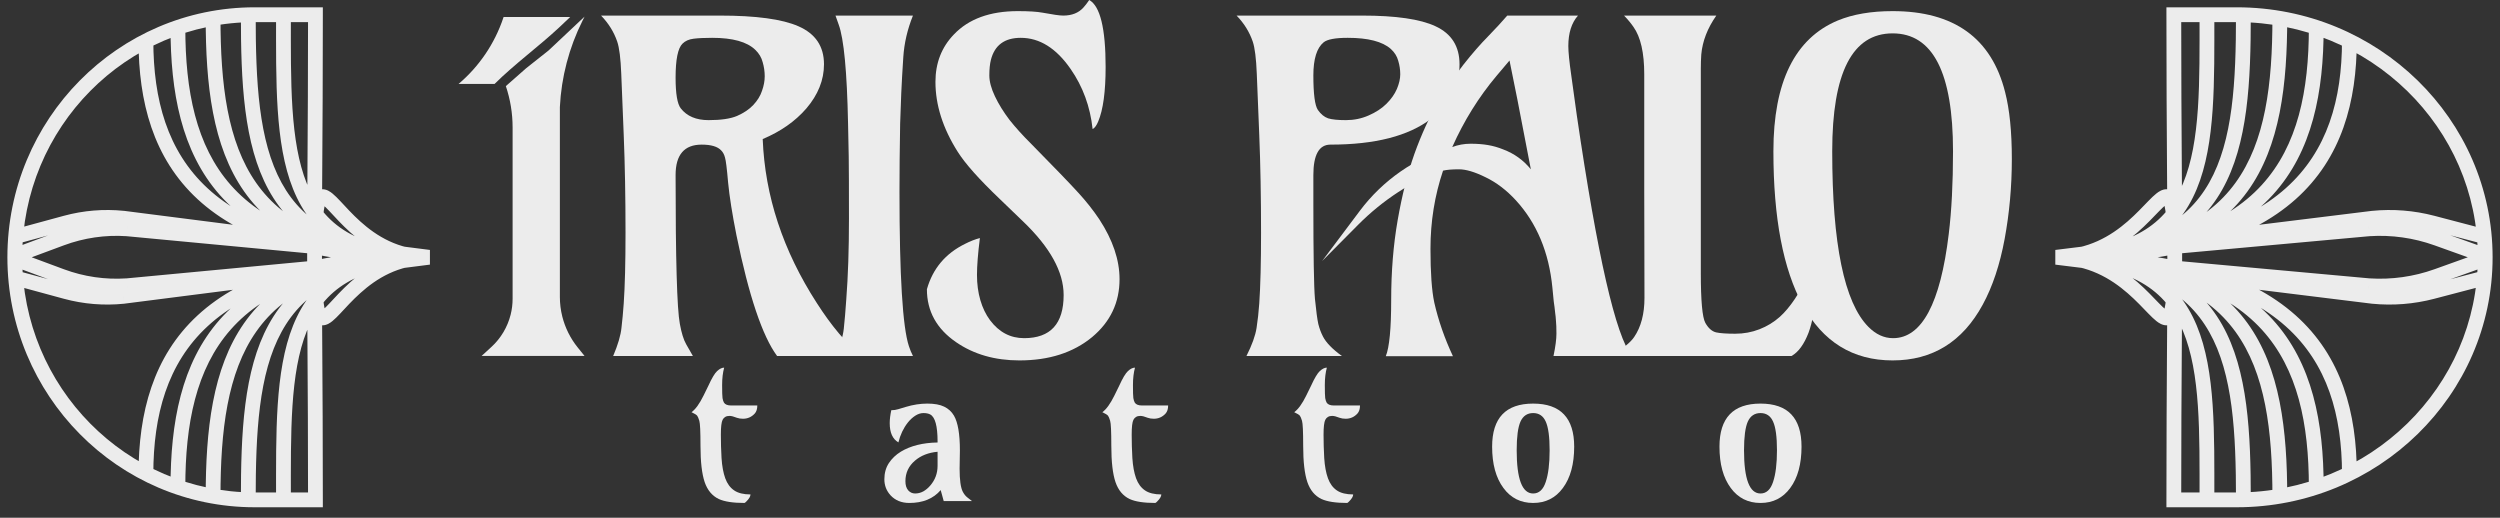 <svg width="169" height="35" viewBox="0 0 169 35" fill="none" xmlns="http://www.w3.org/2000/svg">
<rect x="0" y="0" width="169" height="35" fill="#333333" stroke="none"/>
<path d="M48.954 24.852C48.862 25.181 48.816 25.575 48.816 26.036C48.816 26.492 48.825 26.784 48.842 26.912C48.864 27.04 48.897 27.142 48.941 27.219C49.024 27.347 49.187 27.411 49.428 27.411H51.194C51.194 27.65 51.135 27.833 51.016 27.961C50.801 28.192 50.537 28.307 50.225 28.307C50.072 28.307 49.936 28.285 49.817 28.243C49.602 28.157 49.435 28.115 49.316 28.115C49.198 28.115 49.101 28.138 49.026 28.185C48.952 28.228 48.892 28.292 48.849 28.377C48.77 28.53 48.73 28.865 48.73 29.381C48.73 29.897 48.745 30.426 48.776 30.968C48.811 31.509 48.895 31.964 49.026 32.33C49.158 32.693 49.358 32.966 49.626 33.149C49.894 33.333 50.263 33.424 50.733 33.424C50.733 33.556 50.641 33.714 50.456 33.898C50.408 33.949 50.366 33.983 50.331 34C49.553 34 48.972 33.91 48.585 33.731C48.142 33.518 47.825 33.139 47.636 32.593C47.448 32.038 47.353 31.217 47.353 30.13C47.353 29.179 47.327 28.618 47.274 28.447C47.221 28.273 47.173 28.157 47.129 28.102C47.077 28.038 46.949 27.959 46.747 27.865C47.019 27.665 47.289 27.292 47.557 26.746L47.887 26.074C48.12 25.562 48.317 25.232 48.48 25.082C48.647 24.929 48.805 24.852 48.954 24.852Z" fill="#ECECEC"/>
<path d="M64.889 30.456L64.869 31.684C64.869 32.448 64.942 32.968 65.086 33.245C65.174 33.411 65.278 33.539 65.396 33.629L65.706 33.872H63.795L63.591 33.13C63.095 33.71 62.388 34 61.47 34C60.947 34 60.525 33.829 60.205 33.488C59.924 33.181 59.783 32.819 59.783 32.401C59.783 31.983 59.884 31.618 60.086 31.307C60.293 30.995 60.563 30.738 60.897 30.533C61.555 30.136 62.383 29.929 63.38 29.912V29.842C63.38 28.806 63.215 28.198 62.886 28.019C62.767 27.955 62.614 27.923 62.425 27.923C62.24 27.923 62.056 27.983 61.871 28.102C61.687 28.221 61.52 28.375 61.371 28.562C61.072 28.942 60.859 29.39 60.732 29.906C60.341 29.68 60.145 29.247 60.145 28.607C60.145 28.347 60.181 28.055 60.251 27.731C60.418 27.731 60.576 27.707 60.725 27.66L61.233 27.507C61.729 27.358 62.214 27.283 62.688 27.283C63.163 27.283 63.541 27.351 63.822 27.488C64.107 27.624 64.329 27.827 64.487 28.096C64.755 28.552 64.889 29.339 64.889 30.456ZM61.206 32.529C61.206 32.793 61.268 32.998 61.391 33.143C61.518 33.288 61.676 33.36 61.865 33.36C62.054 33.36 62.236 33.313 62.412 33.22C62.587 33.121 62.745 32.989 62.886 32.823C63.215 32.443 63.38 31.998 63.38 31.486V30.539C62.765 30.595 62.258 30.793 61.858 31.134C61.424 31.501 61.206 31.966 61.206 32.529Z" fill="#ECECEC"/>
<path d="M76.726 24.852C76.634 25.181 76.588 25.575 76.588 26.036C76.588 26.492 76.596 26.784 76.614 26.912C76.636 27.04 76.669 27.142 76.713 27.219C76.796 27.347 76.959 27.411 77.2 27.411H78.966C78.966 27.65 78.906 27.833 78.788 27.961C78.573 28.192 78.309 28.307 77.997 28.307C77.844 28.307 77.707 28.285 77.589 28.243C77.374 28.157 77.207 28.115 77.088 28.115C76.97 28.115 76.873 28.138 76.798 28.185C76.724 28.228 76.664 28.292 76.621 28.377C76.541 28.53 76.502 28.865 76.502 29.381C76.502 29.897 76.517 30.426 76.548 30.968C76.583 31.509 76.667 31.964 76.798 32.33C76.93 32.693 77.13 32.966 77.398 33.149C77.666 33.333 78.035 33.424 78.505 33.424C78.505 33.556 78.412 33.714 78.228 33.898C78.18 33.949 78.138 33.983 78.103 34C77.325 34 76.743 33.91 76.357 33.731C75.913 33.518 75.597 33.139 75.408 32.593C75.219 32.038 75.125 31.217 75.125 30.13C75.125 29.179 75.099 28.618 75.046 28.447C74.993 28.273 74.945 28.157 74.901 28.102C74.848 28.038 74.721 27.959 74.519 27.865C74.791 27.665 75.061 27.292 75.329 26.746L75.659 26.074C75.891 25.562 76.089 25.232 76.252 25.082C76.418 24.929 76.577 24.852 76.726 24.852Z" fill="#ECECEC"/>
<path d="M89.696 24.852C89.604 25.181 89.558 25.575 89.558 26.036C89.558 26.492 89.567 26.784 89.584 26.912C89.606 27.04 89.639 27.142 89.683 27.219C89.766 27.347 89.929 27.411 90.171 27.411H91.936C91.936 27.65 91.877 27.833 91.758 27.961C91.543 28.192 91.279 28.307 90.968 28.307C90.814 28.307 90.678 28.285 90.559 28.243C90.344 28.157 90.177 28.115 90.058 28.115C89.94 28.115 89.843 28.138 89.769 28.185C89.694 28.228 89.635 28.292 89.591 28.377C89.512 28.53 89.472 28.865 89.472 29.381C89.472 29.897 89.487 30.426 89.518 30.968C89.553 31.509 89.637 31.964 89.769 32.33C89.9 32.693 90.1 32.966 90.368 33.149C90.636 33.333 91.005 33.424 91.475 33.424C91.475 33.556 91.383 33.714 91.198 33.898C91.15 33.949 91.108 33.983 91.073 34C90.296 34 89.714 33.91 89.327 33.731C88.884 33.518 88.567 33.139 88.379 32.593C88.19 32.038 88.095 31.217 88.095 30.13C88.095 29.179 88.069 28.618 88.016 28.447C87.963 28.273 87.915 28.157 87.871 28.102C87.819 28.038 87.691 27.959 87.489 27.865C87.761 27.665 88.032 27.292 88.299 26.746L88.629 26.074C88.862 25.562 89.059 25.232 89.222 25.082C89.389 24.929 89.547 24.852 89.696 24.852Z" fill="#ECECEC"/>
<path d="M103.641 27.923C103.246 27.923 102.961 28.115 102.785 28.498C102.614 28.882 102.528 29.528 102.528 30.437C102.528 32.386 102.899 33.36 103.641 33.36C104.037 33.36 104.32 33.1 104.491 32.58C104.667 32.06 104.755 31.345 104.755 30.437C104.755 29.528 104.667 28.882 104.491 28.498C104.32 28.115 104.037 27.923 103.641 27.923ZM100.868 30.194C100.868 28.253 101.792 27.283 103.641 27.283C105.49 27.283 106.415 28.253 106.415 30.194C106.415 31.371 106.16 32.303 105.651 32.989C105.154 33.663 104.485 34 103.641 34C102.798 34 102.128 33.663 101.632 32.989C101.123 32.303 100.868 31.371 100.868 30.194Z" fill="#ECECEC"/>
<path d="M119.01 27.923C118.614 27.923 118.329 28.115 118.153 28.498C117.982 28.882 117.896 29.528 117.896 30.437C117.896 32.386 118.267 33.36 119.01 33.36C119.405 33.36 119.688 33.1 119.859 32.58C120.035 32.06 120.123 31.345 120.123 30.437C120.123 29.528 120.035 28.882 119.859 28.498C119.688 28.115 119.405 27.923 119.01 27.923ZM116.236 30.194C116.236 28.253 117.161 27.283 119.01 27.283C120.859 27.283 121.783 28.253 121.783 30.194C121.783 31.371 121.528 32.303 121.019 32.989C120.523 33.663 119.853 34 119.01 34C118.166 34 117.497 33.663 117 32.989C116.491 32.303 116.236 31.371 116.236 30.194Z" fill="#ECECEC"/>
<path d="M47.431 9.776C46.257 9.776 45.67 10.463 45.67 11.836C45.67 17.531 45.766 20.885 45.958 21.898C46.07 22.509 46.211 22.966 46.383 23.267L46.839 24.064H41.451C41.774 23.302 41.962 22.665 42.012 22.154C42.073 21.642 42.123 21.096 42.164 20.514C42.245 19.331 42.285 17.742 42.285 15.747C42.285 13.33 42.245 11.124 42.164 9.129L41.997 4.993C41.957 3.95 41.865 3.224 41.724 2.812C41.501 2.161 41.137 1.574 40.631 1.053H48.66C51.108 1.053 52.879 1.293 53.972 1.775C55.125 2.276 55.702 3.133 55.702 4.346C55.702 5.409 55.302 6.407 54.503 7.339C53.754 8.202 52.773 8.889 51.559 9.4C51.71 13.25 52.93 16.945 55.216 20.484C56.198 22.018 57.2 23.211 58.221 24.064H52.53C51.538 22.72 50.623 19.998 49.783 15.897C49.5 14.473 49.312 13.29 49.221 12.348C49.14 11.405 49.07 10.839 49.009 10.648C48.958 10.448 48.872 10.287 48.751 10.167C48.508 9.906 48.068 9.776 47.431 9.776ZM50.921 7.099C51.205 6.798 51.402 6.477 51.513 6.136C51.635 5.795 51.695 5.469 51.695 5.159C51.695 4.838 51.65 4.522 51.559 4.211C51.478 3.89 51.311 3.61 51.058 3.369C50.501 2.827 49.53 2.557 48.144 2.557C47.628 2.557 47.208 2.577 46.884 2.617C46.57 2.657 46.322 2.767 46.14 2.948C45.827 3.249 45.67 4.016 45.67 5.249C45.67 6.332 45.786 7.024 46.019 7.324C46.434 7.856 47.061 8.121 47.901 8.121C48.741 8.121 49.383 8.026 49.828 7.836C50.284 7.635 50.648 7.39 50.921 7.099Z" fill="#ECECEC"/>
<path d="M61.715 1.053C61.341 1.985 61.123 2.923 61.063 3.865C61.002 4.798 60.956 5.6 60.926 6.272C60.896 6.943 60.87 7.64 60.85 8.362C60.82 10.047 60.805 11.581 60.805 12.964C60.805 18.639 61.017 22.119 61.442 23.402C61.513 23.622 61.604 23.843 61.715 24.064H56.479C56.793 23.382 56.98 22.765 57.041 22.214C57.101 21.662 57.157 21.006 57.208 20.244C57.329 18.669 57.39 16.855 57.39 14.799C57.39 12.744 57.385 11.34 57.374 10.588C57.364 9.826 57.349 9.084 57.329 8.362C57.258 4.843 57.046 2.607 56.692 1.654L56.479 1.053H61.715Z" fill="#ECECEC"/>
<path d="M66.241 16.093C66.109 17.135 66.044 17.968 66.044 18.589C66.044 19.201 66.12 19.767 66.271 20.289C66.423 20.81 66.641 21.261 66.924 21.642C67.531 22.454 68.3 22.86 69.231 22.86C71.012 22.86 71.902 21.888 71.902 19.943C71.902 18.379 70.986 16.719 69.155 14.965L67.577 13.445C66.19 12.122 65.244 11.059 64.739 10.257C63.737 8.673 63.236 7.099 63.236 5.535C63.236 4.261 63.651 3.193 64.481 2.331C65.482 1.278 66.924 0.752 68.806 0.752C69.545 0.752 70.101 0.787 70.475 0.857C71.174 0.988 71.639 1.053 71.872 1.053C72.459 1.053 72.914 0.872 73.238 0.511C73.359 0.381 73.491 0.211 73.632 0C74.371 0.411 74.74 1.92 74.74 4.527C74.74 6.191 74.573 7.42 74.239 8.212C74.128 8.482 74.002 8.653 73.86 8.723C73.698 7.209 73.202 5.855 72.373 4.662C71.401 3.259 70.278 2.557 69.003 2.557C67.91 2.557 67.238 3.053 66.985 4.046C66.914 4.326 66.879 4.677 66.879 5.098C66.879 5.51 67.005 5.981 67.258 6.512C67.511 7.044 67.84 7.575 68.244 8.106C68.659 8.628 69.135 9.154 69.671 9.686C71.29 11.33 72.362 12.443 72.889 13.024C73.425 13.606 73.9 14.208 74.315 14.829C75.226 16.223 75.681 17.571 75.681 18.875C75.681 20.449 75.064 21.753 73.83 22.785C72.555 23.838 70.916 24.364 68.912 24.364C67.253 24.364 65.826 23.953 64.632 23.131C63.317 22.229 62.659 21.036 62.659 19.552C63.054 18.158 63.914 17.135 65.239 16.484C65.594 16.303 65.927 16.173 66.241 16.093Z" fill="#ECECEC"/>
<path d="M89.937 9.776C89.168 9.776 88.783 10.463 88.783 11.836V13.731C88.783 17.221 88.819 19.376 88.89 20.198C88.971 21.011 89.046 21.577 89.117 21.898C89.198 22.219 89.304 22.505 89.436 22.755C89.648 23.166 90.073 23.602 90.711 24.064H84.261C84.635 23.322 84.863 22.69 84.944 22.169C85.025 21.647 85.085 21.096 85.126 20.514C85.207 19.331 85.247 17.742 85.247 15.747C85.247 13.33 85.207 11.124 85.126 9.129L84.959 4.993C84.918 3.95 84.827 3.224 84.686 2.812C84.463 2.161 84.099 1.574 83.593 1.053H92.077C94.364 1.053 96.018 1.293 97.04 1.775C98.122 2.276 98.664 3.133 98.664 4.346C98.664 5.83 98.021 7.059 96.736 8.031C95.219 9.194 92.952 9.776 89.937 9.776ZM93.716 7.024C94.04 6.703 94.278 6.367 94.429 6.016C94.581 5.655 94.657 5.324 94.657 5.023C94.657 4.712 94.611 4.407 94.52 4.106C94.439 3.805 94.272 3.539 94.019 3.309C93.453 2.807 92.481 2.557 91.106 2.557C90.276 2.557 89.734 2.657 89.481 2.858C89.016 3.239 88.783 3.986 88.783 5.098C88.783 6.352 88.885 7.129 89.087 7.43C89.289 7.72 89.522 7.911 89.785 8.001C90.048 8.081 90.448 8.121 90.984 8.121C91.53 8.121 92.041 8.016 92.517 7.806C93.003 7.595 93.402 7.334 93.716 7.024Z" fill="#ECECEC"/>
<path d="M105.017 24.064C105.149 23.432 105.215 22.931 105.215 22.56C105.215 22.179 105.205 21.893 105.184 21.702C105.174 21.512 105.154 21.311 105.124 21.101C105.103 20.88 105.073 20.64 105.033 20.379C105.002 20.108 104.972 19.797 104.942 19.446C104.709 17.05 103.884 15.08 102.468 13.536C101.84 12.854 101.162 12.338 100.434 11.987C99.705 11.626 99.103 11.445 98.628 11.445C98.162 11.445 97.803 11.475 97.55 11.536C96.984 13.22 96.7 14.98 96.7 16.814C96.7 18.439 96.786 19.652 96.958 20.454C97.232 21.657 97.651 22.865 98.218 24.079H93.68C93.923 23.477 94.044 22.214 94.044 20.289C94.044 18.354 94.191 16.549 94.484 14.874C94.778 13.19 95.157 11.691 95.623 10.377C96.098 9.064 96.624 7.916 97.201 6.933C97.788 5.941 98.37 5.078 98.947 4.346C99.533 3.605 100.085 2.973 100.601 2.451C101.117 1.92 101.547 1.454 101.891 1.053H106.672C106.237 1.544 106.019 2.231 106.019 3.113C106.019 3.514 106.085 4.171 106.216 5.083L106.596 7.821C107.982 17.286 109.222 22.7 110.314 24.064H105.017ZM98.172 9.941C98.567 9.791 98.982 9.716 99.417 9.716C99.852 9.716 100.242 9.746 100.586 9.806C100.94 9.866 101.289 9.966 101.633 10.107C102.372 10.387 102.989 10.834 103.485 11.445C102.989 8.868 102.685 7.294 102.574 6.723L102.043 4.091L101.178 5.114C99.963 6.557 98.962 8.167 98.172 9.941Z" fill="#ECECEC"/>
<path d="M122.276 18.499C122.549 18.89 122.685 19.361 122.685 19.913C122.685 20.464 122.645 20.94 122.564 21.341C122.493 21.742 122.392 22.123 122.261 22.484C121.957 23.276 121.572 23.803 121.107 24.064H108.905C109.704 23.572 110.225 23.146 110.468 22.785C110.933 22.103 111.166 21.221 111.166 20.138C111.156 17.471 111.151 15.06 111.151 12.904V5.023C111.151 3.569 110.908 2.502 110.422 1.82C110.25 1.569 110.038 1.313 109.785 1.053H116.023C115.426 1.905 115.087 2.782 115.006 3.685C114.986 3.986 114.975 4.316 114.975 4.677V18.454C114.975 20.329 115.077 21.452 115.279 21.823C115.481 22.184 115.724 22.399 116.008 22.469C116.291 22.53 116.721 22.56 117.298 22.56C117.874 22.56 118.421 22.459 118.937 22.259C119.453 22.058 119.913 21.778 120.318 21.417C121.006 20.795 121.658 19.822 122.276 18.499Z" fill="#ECECEC"/>
<path d="M127.971 22.86C129.914 22.86 131.169 20.514 131.735 15.822C131.928 14.238 132.024 12.373 132.024 10.227C132.024 4.913 130.663 2.256 127.941 2.256C125.219 2.256 123.858 4.913 123.858 10.227C123.858 16.494 124.673 20.449 126.302 22.093C126.808 22.605 127.364 22.86 127.971 22.86ZM127.941 24.364C125.25 24.364 123.221 23.111 121.855 20.605C120.54 18.188 119.882 14.729 119.882 10.227C119.882 5.545 121.334 2.597 124.238 1.384C125.26 0.963 126.494 0.752 127.941 0.752C132.089 0.752 134.624 2.577 135.545 6.226C135.848 7.4 136 8.909 136 10.753C136 12.598 135.838 14.398 135.514 16.153C135.191 17.897 134.695 19.381 134.027 20.605C132.661 23.111 130.632 24.364 127.941 24.364Z" fill="#ECECEC"/>
<path d="M146.95 33.791L146.45 33.791L146.45 34.291L146.95 34.291L146.95 33.791ZM146.95 0.994L146.95 0.494L146.45 0.494L146.45 0.994L146.95 0.994ZM139 17.392L138.939 16.896L138.939 17.889L139 17.392ZM160.146 15.467L160.114 14.968L160.1 14.969L160.146 15.467ZM164.741 16.114L164.91 15.643L164.91 15.643L164.741 16.114ZM160.401 14.751L160.352 14.253L160.34 14.255L160.401 14.751ZM164.431 15.071L164.558 14.587L164.558 14.587L164.431 15.071ZM160.146 19.317L160.1 19.816L160.114 19.816L160.146 19.317ZM164.741 18.671L164.91 19.141L164.91 19.141L164.741 18.671ZM160.401 20.033L160.34 20.53L160.352 20.531L160.401 20.033ZM164.431 19.714L164.558 20.197L164.558 20.197L164.431 19.714ZM151.205 33.291L146.95 33.291L146.95 34.291L151.205 34.291L151.205 33.291ZM146.95 1.494L151.205 1.494L151.205 0.494L146.95 0.494L146.95 1.494ZM167.5 17.392C167.5 26.161 160.216 33.291 151.205 33.291L151.205 34.291C160.745 34.291 168.5 26.736 168.5 17.392L167.5 17.392ZM168.5 17.392C168.5 8.048 160.745 0.494 151.205 0.494L151.205 1.494C160.216 1.494 167.5 8.623 167.5 17.392L168.5 17.392ZM146.45 0.994C146.45 9.209 146.533 14.312 146.512 17.389C146.502 18.93 146.465 19.924 146.385 20.529C146.343 20.838 146.296 20.996 146.263 21.065C146.235 21.121 146.287 20.992 146.453 20.992C146.533 20.992 146.529 21.029 146.395 20.922C146.281 20.833 146.138 20.695 145.949 20.502C145.586 20.13 145.094 19.595 144.483 19.064C143.251 17.994 141.482 16.892 139 16.892L139 17.892C141.155 17.892 142.7 18.84 143.828 19.82C144.397 20.314 144.847 20.804 145.234 21.201C145.421 21.392 145.605 21.574 145.777 21.709C145.927 21.827 146.167 21.992 146.453 21.992C146.827 21.992 147.049 21.734 147.162 21.503C147.269 21.283 147.332 20.993 147.376 20.661C147.466 19.985 147.502 18.929 147.512 17.396C147.533 14.323 147.45 9.177 147.45 0.994L146.45 0.994ZM148.689 0.994C148.689 3.267 148.709 5.402 148.577 7.343C148.444 9.283 148.161 10.987 147.575 12.397C146.994 13.796 146.116 14.903 144.778 15.67C143.431 16.442 141.574 16.892 139 16.892L139 17.892C141.682 17.892 143.728 17.425 145.276 16.537C146.834 15.645 147.846 14.351 148.499 12.781C149.146 11.224 149.439 9.394 149.574 7.411C149.71 5.428 149.689 3.249 149.689 0.994L148.689 0.994ZM151.153 0.994C151.153 5.544 150.947 9.508 149.343 12.343C147.783 15.102 144.825 16.892 139 16.892L139 17.892C145.048 17.892 148.417 16.012 150.214 12.835C151.968 9.735 152.153 5.501 152.153 0.994L151.153 0.994ZM153.616 1.213C153.616 5.673 153.139 9.572 151.116 12.36C149.121 15.109 145.529 16.892 139 16.892L139 17.892C145.704 17.892 149.671 16.054 151.925 12.947C154.152 9.879 154.616 5.688 154.616 1.213L153.616 1.213ZM156.079 1.868C156.079 6.114 155.336 9.838 152.893 12.508C150.457 15.17 146.229 16.892 139 16.892L139 17.892C146.365 17.892 150.926 16.139 153.631 13.183C156.329 10.234 157.079 6.196 157.079 1.868L156.079 1.868ZM158.319 2.743C158.319 6.71 157.342 10.208 154.513 12.728C151.67 15.261 146.861 16.892 139 16.892L139 17.892C146.97 17.892 152.07 16.244 155.178 13.475C158.301 10.693 159.319 6.867 159.319 2.743L158.319 2.743ZM139 17.892C141.482 17.892 143.251 16.79 144.483 15.72C145.094 15.19 145.586 14.655 145.949 14.283C146.138 14.09 146.281 13.951 146.395 13.862C146.529 13.756 146.533 13.793 146.453 13.793C146.287 13.793 146.235 13.663 146.263 13.72C146.296 13.789 146.343 13.947 146.385 14.255C146.465 14.86 146.502 15.854 146.512 17.396C146.533 20.473 146.45 25.576 146.45 33.791L147.45 33.791C147.45 25.607 147.533 20.461 147.512 17.389C147.502 15.855 147.466 14.8 147.376 14.123C147.332 13.792 147.269 13.501 147.162 13.282C147.049 13.05 146.827 12.793 146.453 12.793C146.167 12.793 145.927 12.957 145.777 13.076C145.605 13.21 145.421 13.392 145.234 13.584C144.847 13.98 144.397 14.47 143.828 14.965C142.7 15.945 141.155 16.892 139 16.892L139 17.892ZM139 17.892C141.574 17.892 143.431 18.342 144.778 19.115C146.116 19.881 146.994 20.989 147.575 22.387C148.161 23.797 148.444 25.501 148.577 27.442C148.709 29.382 148.689 31.517 148.689 33.791L149.689 33.791C149.689 31.536 149.71 29.357 149.574 27.374C149.439 25.39 149.146 23.561 148.499 22.003C147.846 20.434 146.834 19.14 145.276 18.247C143.728 17.36 141.682 16.892 139 16.892L139 17.892ZM139 17.892C144.825 17.892 147.783 19.683 149.343 22.441C150.947 25.276 151.153 29.241 151.153 33.791L152.153 33.791C152.153 29.284 151.968 25.049 150.214 21.949C148.417 18.773 145.048 16.892 139 16.892L139 17.892ZM139 17.892C145.529 17.892 149.121 19.676 151.116 22.425C153.139 25.213 153.616 29.112 153.616 33.572L154.616 33.572C154.616 29.096 154.152 24.906 151.925 21.837C149.671 18.731 145.704 16.892 139 16.892L139 17.892ZM139 17.892C146.229 17.892 150.457 19.614 152.893 22.277C155.336 24.946 156.079 28.67 156.079 32.916L157.079 32.916C157.079 28.588 156.329 24.55 153.631 21.602C150.926 18.645 146.365 16.892 139 16.892L139 17.892ZM139 17.892C146.861 17.892 151.67 19.523 154.513 22.056C157.342 24.577 158.319 28.074 158.319 32.041L159.319 32.041C159.319 27.918 158.301 24.091 155.178 21.31C152.07 18.541 146.97 16.892 139 16.892L139 17.892ZM139.045 17.89L160.191 15.965L160.1 14.969L138.955 16.894L139.045 17.89ZM164.572 16.585L167.831 17.753L168.169 16.812L164.91 15.643L164.572 16.585ZM160.178 15.966C161.671 15.87 163.168 16.081 164.572 16.585L164.91 15.643C163.377 15.094 161.743 14.864 160.114 14.968L160.178 15.966ZM139.061 17.889L160.463 15.247L160.34 14.255L138.939 16.896L139.061 17.889ZM164.304 15.554L167.873 16.491L168.127 15.524L164.558 14.587L164.304 15.554ZM160.45 15.249C161.743 15.121 163.049 15.225 164.304 15.554L164.558 14.587C163.188 14.228 161.763 14.115 160.352 14.254L160.45 15.249ZM138.955 17.89L160.1 19.815L160.191 18.819L139.045 16.894L138.955 17.89ZM164.91 19.141L168.169 17.972L167.831 17.031L164.572 18.2L164.91 19.141ZM160.114 19.816C161.743 19.921 163.377 19.691 164.91 19.141L164.572 18.2C163.168 18.703 161.671 18.914 160.178 18.818L160.114 19.816ZM138.939 17.889L160.34 20.53L160.463 19.537L139.061 16.896L138.939 17.889ZM164.558 20.197L168.127 19.261L167.873 18.293L164.304 19.23L164.558 20.197ZM160.352 20.531C161.763 20.67 163.188 20.557 164.558 20.197L164.304 19.23C163.049 19.559 161.743 19.663 160.45 19.536L160.352 20.531Z" fill="#ECECEC"/>
<path d="M21.324 0.994L21.824 0.994L21.824 0.494L21.324 0.494L21.324 0.994ZM21.324 33.791L21.324 34.291L21.824 34.291L21.824 33.791L21.324 33.791ZM29 17.392L29.063 17.888L29.063 16.896L29 17.392ZM8.584 19.317L8.617 19.816L8.63 19.815L8.584 19.317ZM4.147 18.67L3.973 19.139L3.973 19.139L4.147 18.67ZM8.337 20.033L8.387 20.531L8.4 20.529L8.337 20.033ZM4.446 19.714L4.315 20.196L4.315 20.196L4.446 19.714ZM8.584 15.467L8.631 14.969L8.617 14.968L8.584 15.467ZM4.147 16.114L3.973 15.645L3.973 15.645L4.147 16.114ZM8.337 14.751L8.4 14.255L8.387 14.254L8.337 14.751ZM4.446 15.071L4.315 14.588L4.315 14.588L4.446 15.071ZM17.216 1.494L21.324 1.494L21.324 0.494L17.216 0.494L17.216 1.494ZM21.324 33.291L17.216 33.291L17.216 34.291L21.324 34.291L21.324 33.291ZM1.5 17.392C1.5 8.606 8.542 1.494 17.216 1.494L17.216 0.494C7.979 0.494 0.5 8.065 0.5 17.392L1.5 17.392ZM0.5 17.392C0.5 26.72 7.979 34.291 17.216 34.291L17.216 33.291C8.542 33.291 1.5 26.178 1.5 17.392L0.5 17.392ZM21.824 33.791C21.824 25.576 21.744 20.472 21.764 17.395C21.774 15.854 21.809 14.859 21.887 14.253C21.927 13.944 21.973 13.784 22.006 13.713C22.035 13.651 21.983 13.793 21.804 13.793C21.714 13.793 21.711 13.749 21.843 13.857C21.952 13.945 22.09 14.083 22.272 14.276C22.622 14.648 23.098 15.184 23.688 15.714C24.878 16.785 26.591 17.892 29 17.892L29 16.892C26.93 16.892 25.445 15.95 24.357 14.971C23.807 14.476 23.373 13.987 23 13.59C22.819 13.399 22.641 13.216 22.474 13.081C22.331 12.964 22.093 12.793 21.804 12.793C21.424 12.793 21.207 13.062 21.101 13.288C20.999 13.506 20.938 13.794 20.896 14.126C20.809 14.801 20.774 15.855 20.764 17.389C20.744 20.461 20.824 25.607 20.824 33.791L21.824 33.791ZM19.662 33.791C19.662 31.517 19.643 29.381 19.771 27.44C19.899 25.499 20.172 23.793 20.739 22.381C21.301 20.981 22.148 19.875 23.436 19.111C24.732 18.341 26.519 17.892 29 17.892L29 16.892C26.406 16.892 24.425 17.361 22.926 18.251C21.417 19.146 20.439 20.442 19.811 22.009C19.187 23.565 18.904 25.392 18.773 27.375C18.642 29.357 18.662 31.535 18.662 33.791L19.662 33.791ZM17.284 33.791C17.284 29.241 17.482 25.273 19.032 22.435C19.796 21.036 20.891 19.911 22.476 19.129C24.07 18.343 26.184 17.892 29 17.892L29 16.892C26.084 16.892 23.806 17.359 22.034 18.232C20.253 19.11 19.011 20.387 18.154 21.955C16.462 25.053 16.284 29.284 16.284 33.791L17.284 33.791ZM14.905 33.572C14.905 29.11 15.366 25.208 17.321 22.418C19.245 19.672 22.705 17.892 29 17.892L29 16.892C22.518 16.892 18.681 18.735 16.502 21.844C14.353 24.91 13.905 29.098 13.905 33.572L14.905 33.572ZM12.527 32.916C12.527 28.667 13.245 24.94 15.604 22.27C17.953 19.612 22.027 17.892 29 17.892L29 16.892C21.882 16.892 17.47 18.648 14.855 21.608C12.25 24.556 11.527 28.591 11.527 32.916L12.527 32.916ZM10.365 32.041C10.365 28.07 11.309 24.57 14.04 22.05C16.78 19.521 21.415 17.892 29 17.892L29 16.892C21.3 16.892 16.367 18.542 13.362 21.315C10.346 24.098 9.365 27.923 9.365 32.041L10.365 32.041ZM29 16.892C26.591 16.892 24.878 18 23.688 19.07C23.098 19.601 22.622 20.136 22.272 20.508C22.09 20.701 21.952 20.839 21.843 20.928C21.711 21.035 21.714 20.992 21.804 20.992C21.983 20.992 22.035 21.134 22.006 21.071C21.973 21 21.927 20.841 21.887 20.531C21.809 19.925 21.774 18.93 21.764 17.389C21.744 14.312 21.824 9.208 21.824 0.994L20.824 0.994C20.824 9.178 20.744 14.323 20.764 17.395C20.774 18.929 20.809 19.984 20.896 20.659C20.938 20.99 20.999 21.279 21.101 21.496C21.207 21.722 21.424 21.992 21.804 21.992C22.093 21.992 22.331 21.82 22.474 21.703C22.641 21.568 22.819 21.386 23 21.194C23.373 20.797 23.807 20.308 24.357 19.814C25.445 18.834 26.93 17.892 29 17.892L29 16.892ZM29 16.892C26.519 16.892 24.732 16.443 23.436 15.674C22.148 14.909 21.301 13.804 20.739 12.403C20.172 10.991 19.899 9.285 19.771 7.344C19.643 5.403 19.662 3.267 19.662 0.994L18.662 0.994C18.662 3.249 18.642 5.427 18.773 7.41C18.904 9.392 19.187 11.22 19.811 12.775C20.439 14.342 21.417 15.638 22.926 16.534C24.425 17.424 26.406 17.892 29 17.892L29 16.892ZM29 16.892C26.184 16.892 24.07 16.441 22.476 15.655C20.891 14.873 19.796 13.748 19.032 12.35C17.482 9.512 17.284 5.544 17.284 0.994L16.284 0.994C16.284 5.501 16.462 9.732 18.154 12.829C19.011 14.398 20.253 15.674 22.034 16.552C23.806 17.426 26.084 17.892 29 17.892L29 16.892ZM29 16.892C22.705 16.892 19.245 15.113 17.321 12.366C15.366 9.577 14.905 5.674 14.905 1.212L13.905 1.212C13.905 5.687 14.353 9.874 16.502 12.94C18.681 16.05 22.518 17.892 29 17.892L29 16.892ZM29 16.892C22.027 16.892 17.953 15.173 15.604 12.514C13.245 9.844 12.527 6.117 12.527 1.868L11.527 1.868C11.527 6.193 12.25 10.228 14.855 13.176C17.47 16.137 21.882 17.892 29 17.892L29 16.892ZM29 16.892C21.415 16.892 16.78 15.263 14.04 12.734C11.309 10.215 10.365 6.715 10.365 2.743L9.365 2.743C9.365 6.862 10.346 10.686 13.362 13.469C16.367 16.242 21.3 17.892 29 17.892L29 16.892ZM28.953 16.894L8.537 18.82L8.63 19.815L29.047 17.89L28.953 16.894ZM4.321 18.202L1.174 17.033L0.826 17.97L3.973 19.139L4.321 18.202ZM8.55 18.818C7.114 18.914 5.673 18.704 4.321 18.202L3.973 19.139C5.457 19.69 7.039 19.921 8.617 19.816L8.55 18.818ZM28.937 16.896L8.273 19.537L8.4 20.529L29.063 17.888L28.937 16.896ZM4.577 19.231L1.131 18.294L0.869 19.259L4.315 20.196L4.577 19.231ZM8.286 19.536C7.042 19.663 5.785 19.559 4.577 19.231L4.315 20.196C5.641 20.557 7.021 20.67 8.387 20.531L8.286 19.536ZM29.047 16.894L8.63 14.969L8.537 15.965L28.953 17.89L29.047 16.894ZM3.973 15.645L0.826 16.814L1.174 17.752L4.321 16.583L3.973 15.645ZM8.617 14.968C7.039 14.863 5.457 15.094 3.973 15.645L4.321 16.583C5.673 16.081 7.114 15.87 8.55 15.966L8.617 14.968ZM29.063 16.896L8.4 14.255L8.273 15.247L28.937 17.888L29.063 16.896ZM4.315 14.588L0.869 15.525L1.131 16.49L4.577 15.553L4.315 14.588ZM8.387 14.254C7.021 14.114 5.641 14.228 4.315 14.588L4.577 15.553C5.785 15.225 7.042 15.122 8.286 15.248L8.387 14.254Z" fill="#ECECEC"/>
<path d="M98.119 9.945L97.634 11.389C95.446 12.235 93.461 13.533 91.808 15.197L89.377 17.646L91.933 14.241C93.48 12.181 95.649 10.674 98.119 9.945Z" fill="#ECECEC"/>
<path d="M38.544 1.151C38.396 1.297 38.131 1.545 37.814 1.842C36.398 3.164 34.81 4.31 33.434 5.673H31C32.394 4.49 33.438 2.948 34.021 1.215L34.043 1.151H38.544Z" fill="#ECECEC"/>
<path d="M39.516 1.123L37.086 3.409L35.565 4.615L34.195 5.821C34.498 6.72 34.652 7.662 34.652 8.61V20.199C34.652 20.563 34.607 20.925 34.518 21.278C34.307 22.112 33.858 22.866 33.225 23.448L32.555 24.063H39.516L39.049 23.483C38.557 22.872 38.204 22.162 38.012 21.402C37.902 20.967 37.847 20.52 37.847 20.071V7.239C37.947 5.21 38.467 3.225 39.374 1.408L39.516 1.123Z" fill="#ECECEC"/>
</svg>
